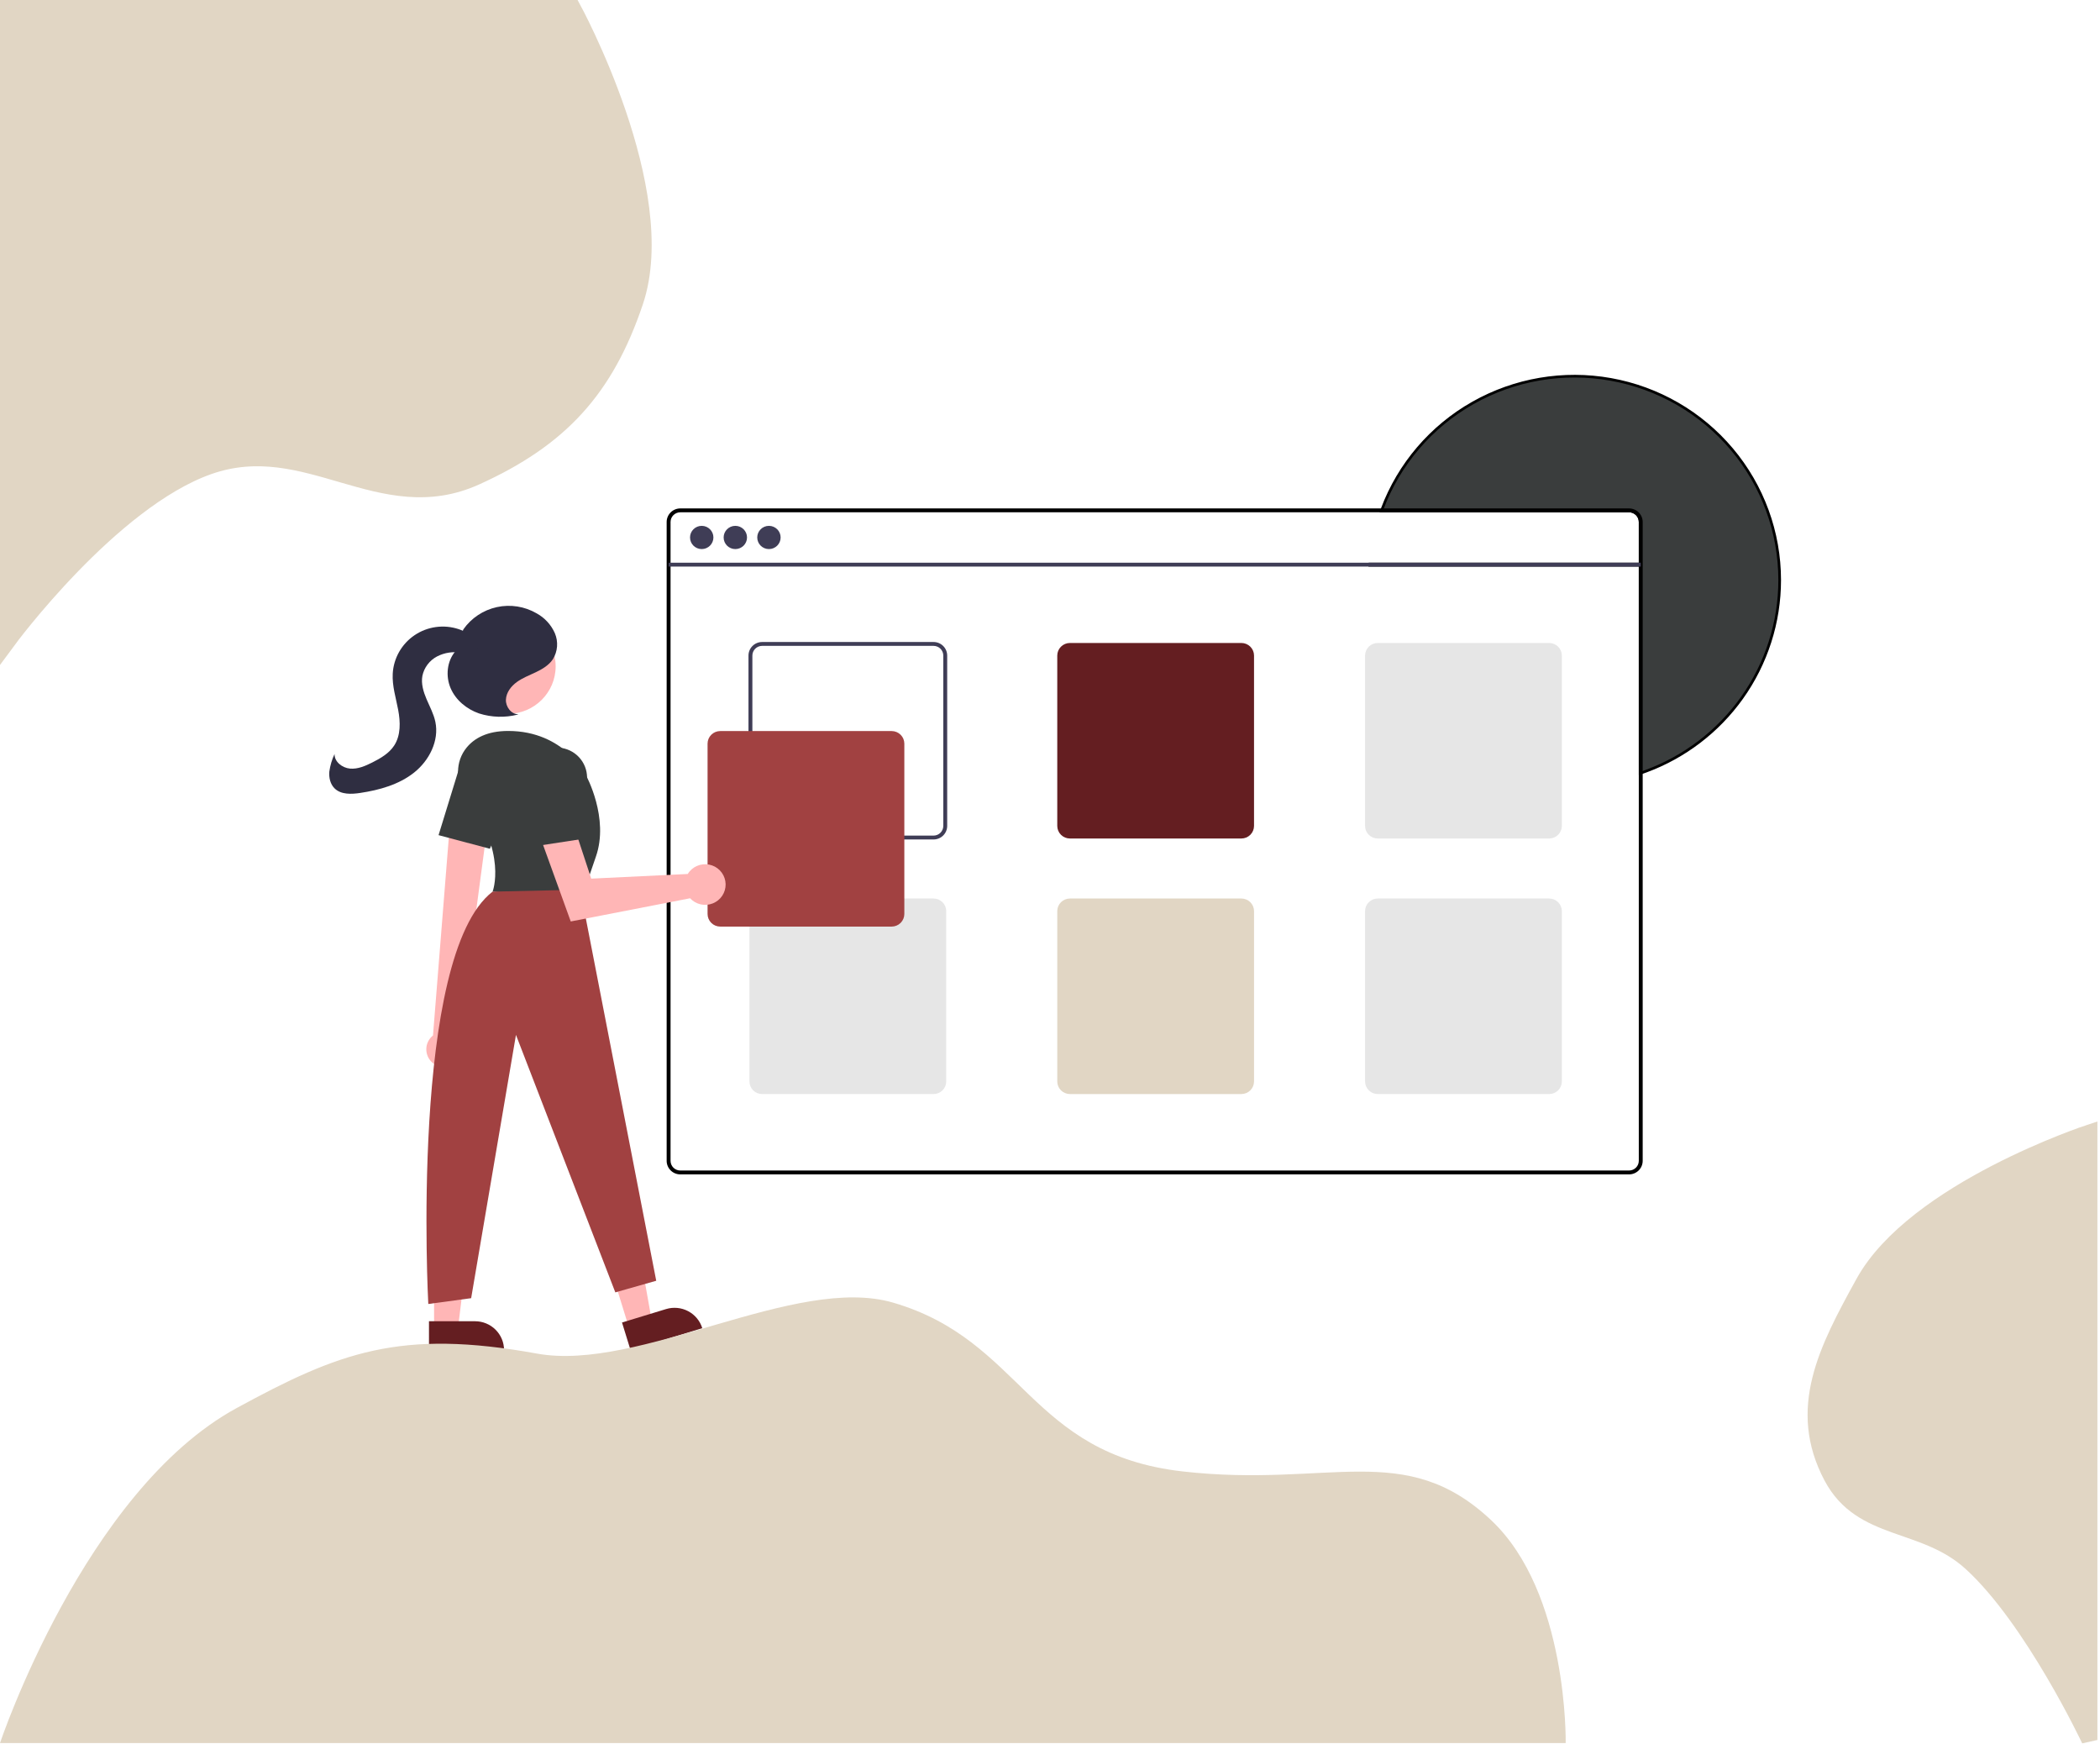 <svg width="790" height="656" viewBox="0 0 790 656" fill="none" xmlns="http://www.w3.org/2000/svg">
<path d="M554.087 151.561C569.811 142.657 588.184 139.527 605.995 142.716C623.807 145.905 639.924 155.21 651.531 169.006C663.138 182.802 669.498 200.211 669.5 218.191C669.5 234.096 664.525 249.607 655.264 262.579C646.291 275.146 633.724 284.728 619.211 290.093L617.801 290.599C617.534 290.691 617.266 290.781 616.999 290.87V212.623H515.332C515.343 212.47 515.354 212.318 515.366 212.166H616.999V196.345C616.999 195.246 616.559 194.192 615.778 193.416C614.997 192.64 613.938 192.204 612.835 192.203H519.676C519.683 192.184 519.689 192.164 519.696 192.145L519.967 191.432L519.97 191.423C526.287 174.573 538.363 160.464 554.087 151.561Z" fill="#3A3D3D" stroke="black"/>
<path d="M612.835 191.247H255.92C254.56 191.249 253.256 191.786 252.294 192.742C251.333 193.697 250.792 194.993 250.79 196.345V436.656C250.792 438.007 251.333 439.303 252.294 440.258C253.256 441.214 254.56 441.752 255.92 441.753H612.835C614.195 441.752 615.499 441.214 616.461 440.258C617.423 439.303 617.964 438.007 617.965 436.656V196.345C617.964 194.993 617.423 193.697 616.461 192.742C615.499 191.786 614.195 191.249 612.835 191.247ZM616.5 436.656C616.499 437.621 616.113 438.547 615.426 439.23C614.739 439.913 613.807 440.296 612.835 440.297H255.92C254.948 440.296 254.017 439.913 253.33 439.23C252.642 438.547 252.256 437.621 252.256 436.656V196.345C252.256 195.379 252.642 194.453 253.33 193.77C254.017 193.088 254.948 192.704 255.92 192.704H612.835C613.807 192.704 614.739 193.088 615.426 193.77C616.113 194.453 616.499 195.379 616.5 196.345V436.656Z" fill="black"/>
<path d="M617.232 211.666H251.522V213.122H617.232V211.666Z" fill="#3F3D56"/>
<path d="M263.981 206.539C266.41 206.539 268.379 204.583 268.379 202.17C268.379 199.757 266.41 197.801 263.981 197.801C261.553 197.801 259.584 199.757 259.584 202.17C259.584 204.583 261.553 206.539 263.981 206.539Z" fill="#3F3D56"/>
<path d="M276.624 206.539C279.052 206.539 281.021 204.583 281.021 202.17C281.021 199.757 279.052 197.801 276.624 197.801C274.195 197.801 272.227 199.757 272.227 202.17C272.227 204.583 274.195 206.539 276.624 206.539Z" fill="#3F3D56"/>
<path d="M289.266 206.539C291.695 206.539 293.664 204.583 293.664 202.17C293.664 199.757 291.695 197.801 289.266 197.801C286.838 197.801 284.869 199.757 284.869 202.17C284.869 204.583 286.838 206.539 289.266 206.539Z" fill="#3F3D56"/>
<path d="M351.195 241.494H286.701C285.341 241.495 284.037 242.033 283.076 242.988C282.114 243.944 281.573 245.24 281.571 246.591V310.674C281.573 312.026 282.114 313.321 283.076 314.277C284.037 315.233 285.341 315.77 286.701 315.772H351.195C352.556 315.77 353.86 315.233 354.821 314.277C355.783 313.321 356.324 312.026 356.326 310.674V246.591C356.324 245.24 355.783 243.944 354.821 242.988C353.86 242.033 352.556 241.495 351.195 241.494ZM354.86 310.674C354.859 311.64 354.473 312.566 353.786 313.248C353.099 313.931 352.167 314.315 351.195 314.315H286.701C285.73 314.315 284.798 313.931 284.111 313.248C283.424 312.566 283.037 311.64 283.037 310.674V246.591C283.037 245.626 283.424 244.7 284.111 244.017C284.798 243.334 285.73 242.95 286.701 242.95H351.195C352.167 242.95 353.099 243.334 353.786 244.017C354.473 244.7 354.859 245.626 354.86 246.591V310.674Z" fill="#3F3D56"/>
<path d="M466.991 241.858H402.497C401.234 241.86 400.024 242.36 399.131 243.247C398.239 244.134 397.736 245.337 397.733 246.591V310.674C397.736 311.929 398.239 313.131 399.131 314.019C400.024 314.906 401.234 315.405 402.497 315.408H466.991C468.254 315.405 469.464 314.906 470.357 314.019C471.25 313.131 471.752 311.929 471.755 310.674V246.591C471.752 245.337 471.25 244.134 470.357 243.247C469.464 242.36 468.254 241.86 466.991 241.858Z" fill="#641E21"/>
<path d="M582.787 241.858H518.293C517.03 241.86 515.82 242.36 514.927 243.247C514.034 244.134 513.532 245.337 513.529 246.591V310.674C513.532 311.929 514.034 313.131 514.927 314.019C515.82 314.906 517.03 315.405 518.293 315.408H582.787C584.05 315.405 585.26 314.906 586.153 314.019C587.046 313.131 587.548 311.929 587.551 310.674V246.591C587.548 245.337 587.046 244.134 586.153 243.247C585.26 242.36 584.05 241.86 582.787 241.858Z" fill="#E6E6E6"/>
<path d="M351.195 337.982H286.701C285.439 337.985 284.228 338.484 283.335 339.371C282.443 340.259 281.94 341.461 281.938 342.716V406.799C281.94 408.053 282.443 409.256 283.335 410.143C284.228 411.03 285.439 411.53 286.701 411.532H351.195C352.458 411.53 353.668 411.03 354.561 410.143C355.454 409.256 355.956 408.053 355.959 406.799V342.716C355.956 341.461 355.454 340.259 354.561 339.371C353.668 338.484 352.458 337.985 351.195 337.982Z" fill="#E6E6E6"/>
<path d="M466.991 337.982H402.497C401.234 337.985 400.024 338.484 399.131 339.371C398.239 340.259 397.736 341.461 397.733 342.716V406.799C397.736 408.053 398.239 409.256 399.131 410.143C400.024 411.03 401.234 411.53 402.497 411.532H466.991C468.254 411.53 469.464 411.03 470.357 410.143C471.25 409.256 471.752 408.053 471.755 406.799V342.716C471.752 341.461 471.25 340.259 470.357 339.371C469.464 338.484 468.254 337.985 466.991 337.982Z" fill="#E1D6C4"/>
<path d="M582.787 337.982H518.293C517.03 337.985 515.82 338.484 514.927 339.371C514.034 340.259 513.532 341.461 513.529 342.716V406.799C513.532 408.053 514.034 409.256 514.927 410.143C515.82 411.03 517.03 411.53 518.293 411.532H582.787C584.05 411.53 585.26 411.03 586.153 410.143C587.046 409.256 587.548 408.053 587.551 406.799V342.716C587.548 341.461 587.046 340.259 586.153 339.371C585.26 338.484 584.05 337.985 582.787 337.982Z" fill="#E6E6E6"/>
<path d="M335.438 348.541H270.944C269.681 348.54 268.471 348.041 267.578 347.153C266.684 346.266 266.182 345.063 266.181 343.808V279.725C266.182 278.47 266.684 277.267 267.578 276.38C268.471 275.492 269.681 274.993 270.944 274.992H335.438C336.701 274.993 337.912 275.492 338.805 276.38C339.698 277.267 340.201 278.47 340.202 279.725V343.808C340.201 345.063 339.698 346.266 338.805 347.153C337.912 348.041 336.701 348.54 335.438 348.541Z" fill="#A14141"/>
<path d="M236.59 499.346L245.179 496.726L239.099 462.56L226.422 466.425L236.59 499.346Z" fill="#FFB6B6"/>
<path d="M264.192 499.601L237.196 507.833L233.996 497.469L250.561 492.417C251.931 492 253.37 491.854 254.796 491.989C256.223 492.124 257.608 492.537 258.874 493.204C260.14 493.871 261.261 494.779 262.173 495.877C263.086 496.974 263.772 498.24 264.192 499.601Z" fill="#641E21"/>
<path d="M163.302 499.543L172.287 499.542L176.562 465.106L163.301 465.107L163.302 499.543Z" fill="#FFB6B6"/>
<path d="M189.616 507.832L161.378 507.833L161.377 496.992L178.705 496.991C180.138 496.991 181.557 497.271 182.881 497.816C184.204 498.361 185.407 499.159 186.42 500.166C187.433 501.173 188.237 502.368 188.786 503.683C189.334 504.998 189.616 506.408 189.616 507.832Z" fill="#641E21"/>
<path d="M162.658 399.721C161.919 399.078 161.332 398.282 160.937 397.389C160.542 396.496 160.349 395.528 160.371 394.553C160.393 393.577 160.63 392.619 161.066 391.745C161.501 390.87 162.124 390.102 162.891 389.493L169.857 302.329L184.024 305.846L172.681 390.871C173.625 392.219 174.04 393.864 173.845 395.495C173.65 397.126 172.86 398.629 171.625 399.72C170.389 400.811 168.794 401.413 167.141 401.413C165.489 401.413 163.893 400.811 162.658 399.721Z" fill="#FFB6B6"/>
<path d="M191.029 268.522C200.97 268.522 209.029 260.515 209.029 250.637C209.029 240.759 200.97 232.751 191.029 232.751C181.087 232.751 173.028 240.759 173.028 250.637C173.028 260.515 181.087 268.522 191.029 268.522Z" fill="#FFB6B6"/>
<path d="M175.376 299.648C171.315 294.108 171.19 286.477 175.565 281.178C178.42 277.719 183.196 274.952 191.17 274.952C212.423 274.952 220.485 291.701 220.485 291.701C220.485 291.701 229.28 307.721 224.149 322.286C219.019 336.85 219.019 338.306 219.019 338.306L185.307 335.394C185.307 335.394 190.994 320.952 175.376 299.648Z" fill="#3A3D3D"/>
<path d="M164.98 314.146L172.243 290.537C172.73 288.956 173.559 287.5 174.674 286.273C175.789 285.046 177.161 284.077 178.694 283.435C180.227 282.793 181.884 282.493 183.546 282.557C185.209 282.621 186.837 283.046 188.315 283.804C190.881 285.124 192.845 287.364 193.809 290.07C194.774 292.776 194.667 295.745 193.51 298.376L184.277 319.269L164.98 314.146Z" fill="#3A3D3D"/>
<path d="M218.286 334.665L246.869 481.764L231.478 486.134L194.101 389.281L177.245 488.318L161.121 490.503C161.121 490.503 154.048 359.464 185.306 335.393L218.286 334.665Z" fill="#A14141"/>
<path d="M259.425 327.771C259.164 328.079 258.928 328.408 258.719 328.753L222.416 330.502L215.425 309.297L203.287 315.029L214.711 346.613L259.609 337.888C260.664 339.033 262.045 339.831 263.568 340.177C265.09 340.522 266.683 340.399 268.134 339.824C269.584 339.248 270.824 338.248 271.689 336.955C272.553 335.662 273.001 334.139 272.972 332.587C272.944 331.035 272.441 329.529 271.53 328.268C270.619 327.007 269.343 326.052 267.873 325.529C266.402 325.006 264.806 324.941 263.297 325.341C261.788 325.741 260.437 326.589 259.425 327.771Z" fill="#FFB6B6"/>
<path d="M198.208 293.815C198.013 292.173 198.184 290.509 198.708 288.94C199.232 287.371 200.097 285.936 201.241 284.735C202.385 283.535 203.78 282.599 205.328 281.993C206.876 281.387 208.539 281.127 210.199 281.23C213.083 281.414 215.787 282.68 217.765 284.773C219.744 286.865 220.847 289.626 220.852 292.497V315.315L201.111 318.333L198.208 293.815Z" fill="#3A3D3D"/>
<path d="M194.987 268.684C192.285 268.673 190.201 265.846 190.322 263.165C190.443 260.483 192.256 258.123 194.44 256.543C196.624 254.963 199.185 254 201.621 252.838C204.056 251.677 206.471 250.227 207.974 247.997C208.883 246.537 209.425 244.882 209.555 243.171C209.686 241.459 209.401 239.742 208.724 238.163C207.325 235.005 204.922 232.389 201.884 230.718C197.371 228.093 192.029 227.253 186.921 228.367C181.813 229.48 177.315 232.465 174.322 236.726L171.238 245.069C168.096 248.824 167.597 254.4 169.529 258.891C171.461 263.381 175.574 266.76 180.215 268.366C184.925 269.869 189.965 270.02 194.757 268.799" fill="#2F2E41"/>
<path d="M178.536 240.896C177.21 238.784 174.913 237.442 172.537 236.654C169.785 235.741 166.858 235.471 163.984 235.866C161.11 236.261 158.366 237.31 155.967 238.931C153.567 240.552 151.577 242.701 150.15 245.212C148.723 247.722 147.899 250.526 147.742 253.405C147.49 258.003 148.939 262.499 149.79 267.026C150.642 271.553 150.811 276.552 148.299 280.422C146.386 283.37 143.196 285.226 140.046 286.81C137.422 288.131 134.583 289.371 131.653 289.108C128.723 288.844 125.778 286.538 125.855 283.616C124.874 285.711 124.212 287.94 123.89 290.228C123.684 292.527 124.254 295.006 125.924 296.609C128.353 298.938 132.2 298.768 135.537 298.265C142.761 297.177 150.076 295.137 155.783 290.604C161.49 286.071 165.277 278.607 163.774 271.502C163.147 268.534 161.671 265.825 160.479 263.033C159.286 260.242 158.356 257.188 158.903 254.204C159.228 252.667 159.887 251.22 160.836 249.964C161.785 248.708 163 247.674 164.395 246.936C167.215 245.478 170.443 244.992 173.572 245.553C175.624 245.887 178.185 246.407 179.402 244.732C179.724 244.201 179.889 243.591 179.877 242.971C179.865 242.351 179.676 241.748 179.333 241.23C178.631 240.206 177.737 239.326 176.7 238.638" fill="#2F2E41"/>
<path d="M0 655.663H588.996C588.996 655.663 590.024 599.132 560.924 571.795C528.49 541.325 500.119 559.734 445 553.5C387.042 546.943 385 504.336 336 490C299.332 479.272 240.5 516.163 202 509.163C150.453 499.79 127.461 508.711 89 529.663C31.737 560.859 0 655.663 0 655.663Z" fill="#E1D6C4"/>
<path d="M3 3V241C3 241 41.683 188.467 78.5 175.5C115.548 162.451 143.209 195.68 179 179.5C210.741 165.151 227.899 146.517 239 113.5C253.06 71.682 215.5 3 215.5 3H3Z" fill="#E1D6C4" stroke="#E1D6C4" stroke-width="6"/>
<path d="M786.019 426C786.019 426 720.275 447.601 701.019 482.5C687.062 507.796 675.499 529.968 689.019 555.5C700.304 576.809 723.709 571.745 741.519 588C764.6 609.065 786.019 654.5 786.019 654.5V426Z" fill="#E1D6C4" stroke="#E1D6C4" stroke-width="6"/>
</svg>
